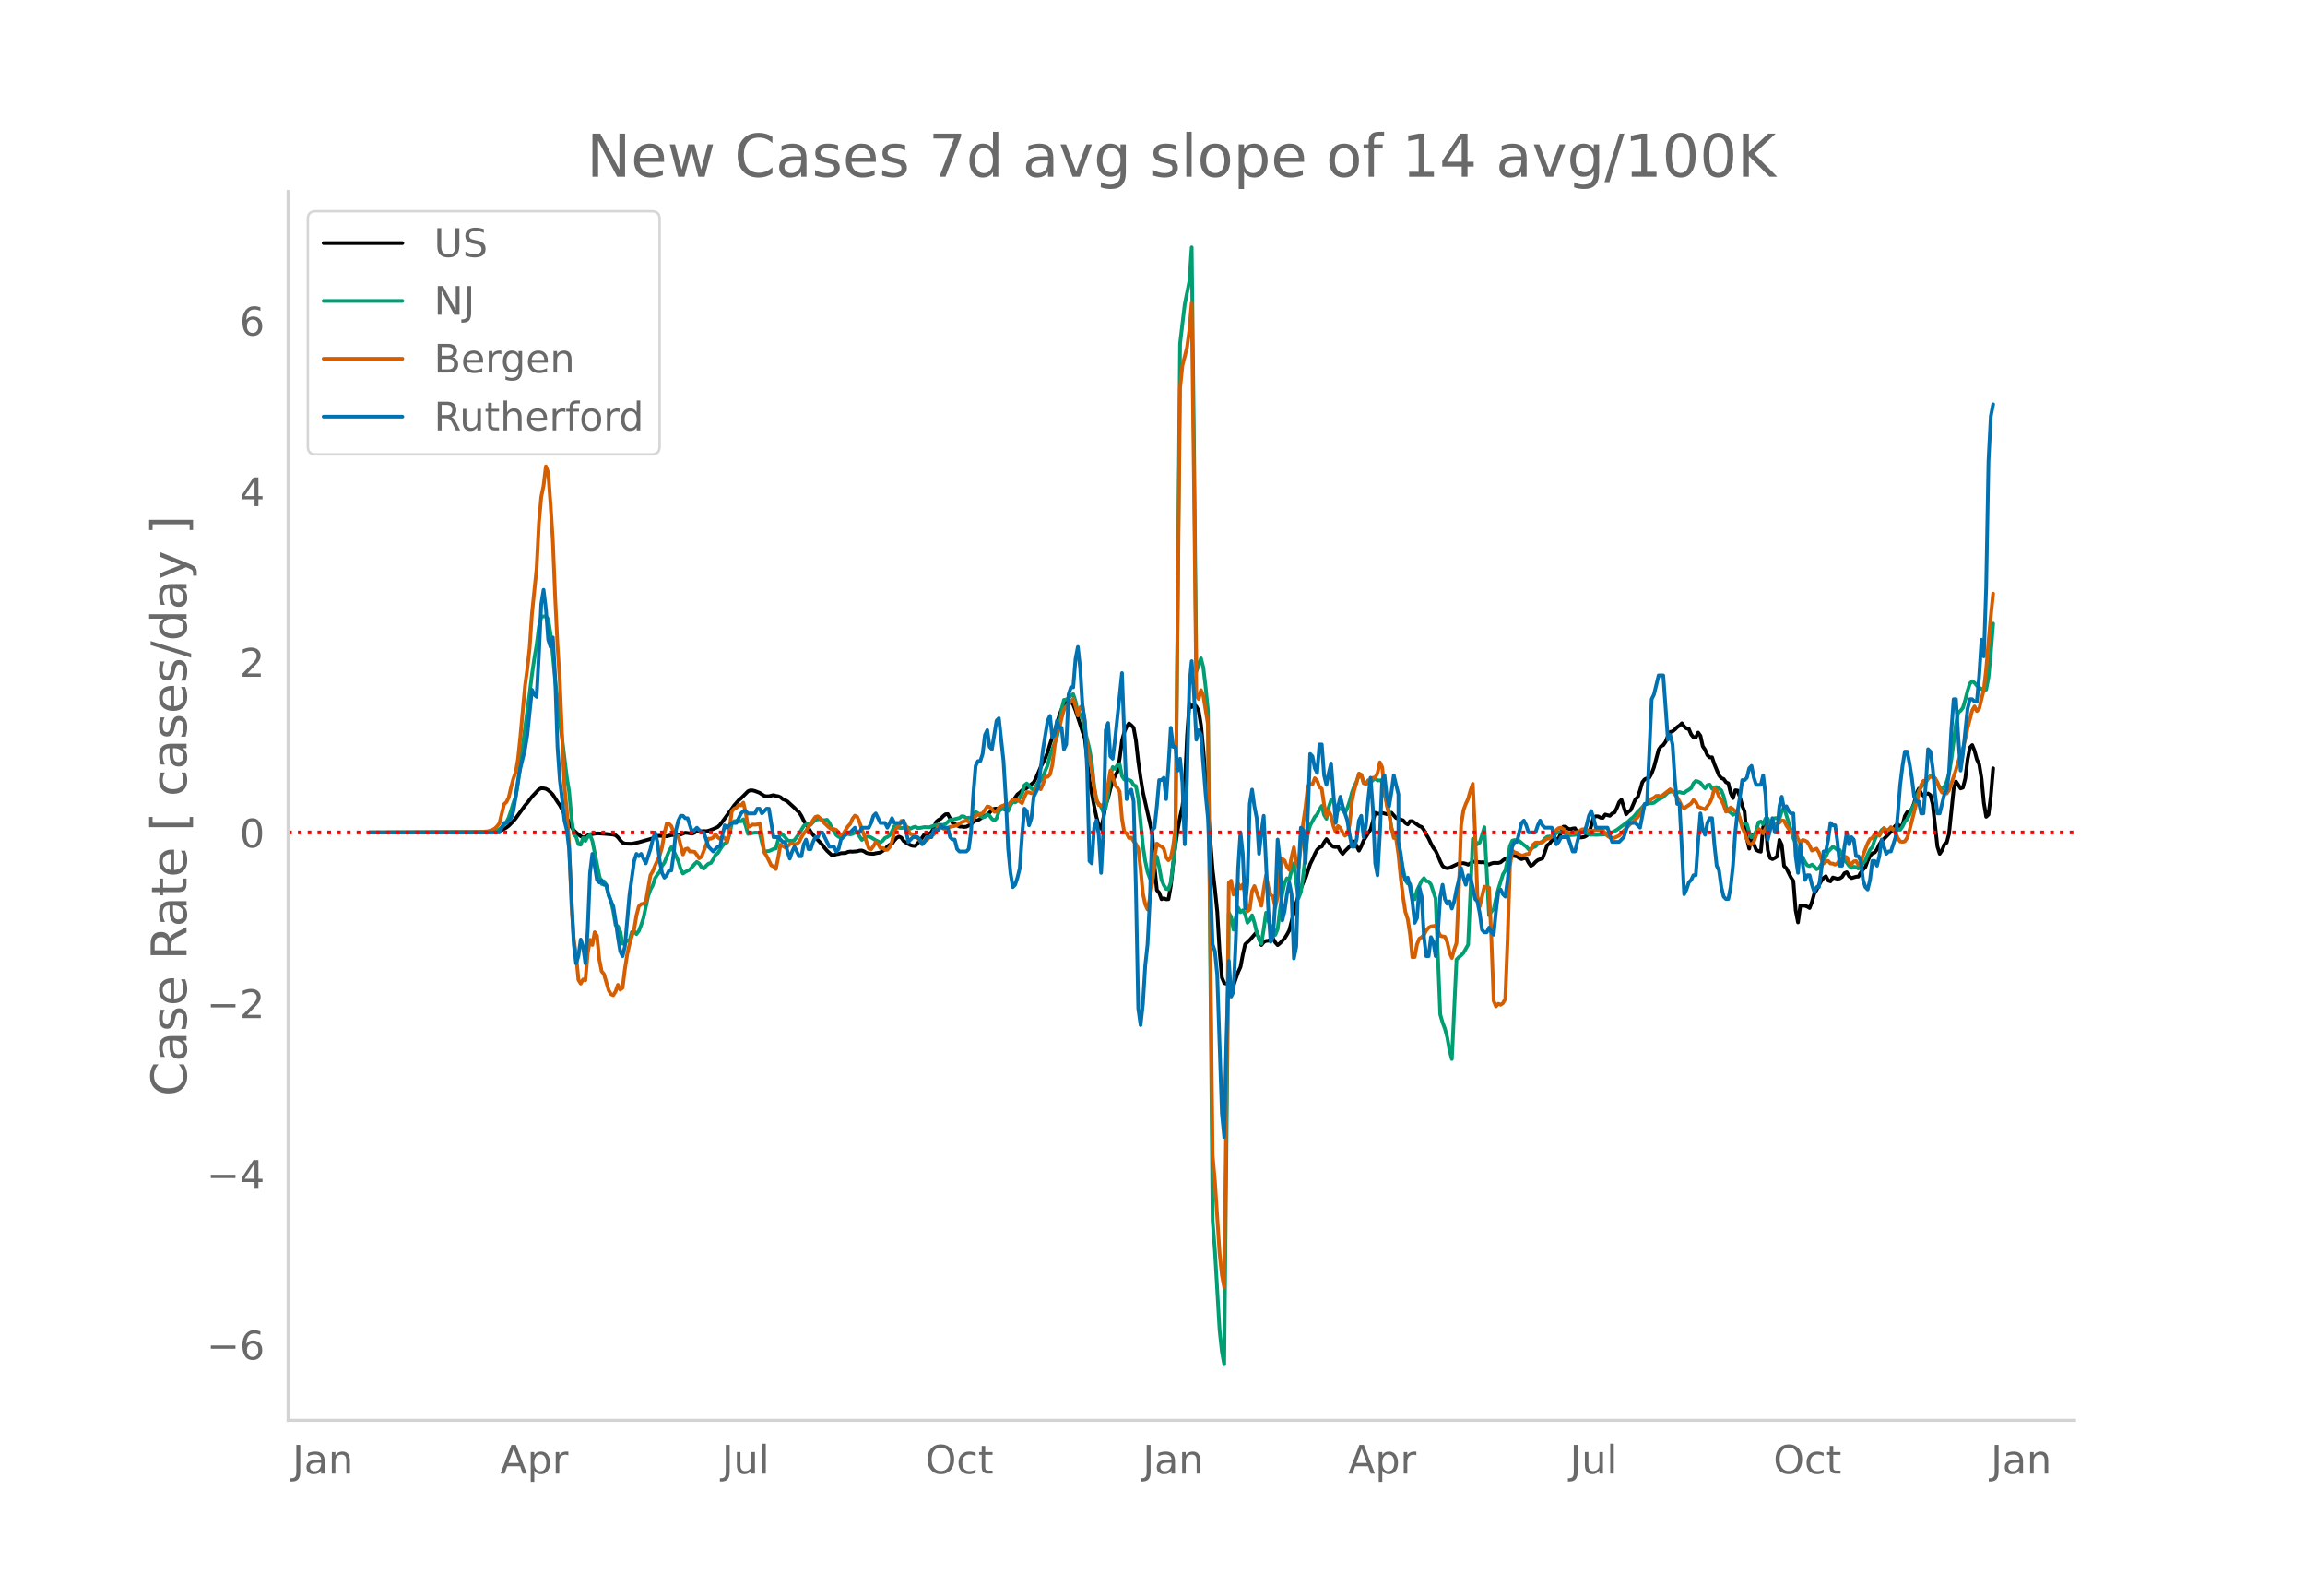 <svg height="864" viewBox="0 0 936 648" width="1248" xmlns="http://www.w3.org/2000/svg" xmlns:xlink="http://www.w3.org/1999/xlink"><defs><style>*{stroke-linecap:butt;stroke-linejoin:round}</style></defs><g id="figure_1"><path d="M0 648h936V0H0z" style="fill:#fff" id="patch_1"/><g id="axes_1"><path d="M117 576.72h725.4V77.76H117z" style="fill:none" id="patch_2"/><path clip-path="url(#p4b6747f3e2)" d="m149.973 338.045 47.171-.139 4.717-.325.944-.177.943-.31 1.887-1.038.943-.725 1.887-1.897.944-1.119 3.773-5.229.944-1.062 1.887-2.495 2.83-3.033.943-.4.944.044.943.176.944.566.943.823.943.998 1.887 2.955.944 1.327 1.886 3.54 1.887 3.374.944 1.848.943 1.415 1.887 1.7.943.705.944.48.943-.067.944-.726.943-.499.944-.044 1.886-.325 3.774.258 2.83.263.944.263.943.84.944 1.195.943.96.944.398 2.83.08 2.83-.612 5.66-1.597 1.888-.997.943-.05 2.83.207 1.887-.47 1.887-.125.943-.137.944.02 1.887-.757 2.83.398.943-.392.944-.647.943-.045.944.122.943-.086.943.053.944-.178 1.887-.703 1.887-.845.943-.907 4.717-6.441.944-1.367 1.886-2.144.944-.774 2.83-2.853.944-.393.943.053.943.243 1.887.719 1.887 1.24.944.172.943-.019 1.887-.46.943.319.944.144.943.405.943.803.944.365.943.554 2.83 2.57.944.996.943.8.944 1.481.943 1.942 2.83 4.464.944 1.292 3.774 4.07.943 1.277.944 1.088 1.886 1.763.944.01.943-.331.944-.128.943-.295 1.887-.08.943-.442.944-.136.943.047 1.887-.147.944-.28.943-.047.943.358.944.625.943.232 1.887.15.944-.259 1.886-.298 1.887-1.33.944-1.117.943-.72.944-.389.943-1.336.943-1.042.944-.524.943.422.944 1.36.943.672 1.887 1.041.943.259.944.026.943-.964 1.887-2.438.943-1.362 1.887-.166.944-.62.943-1.93.944-2.299.943-.79.943-.518.944-.995.943-.768.944-.088 1.887 3.502 2.83 1.573.943-.003.944.155.943-.094 1.887-.95.943-1.01.944-.526.943-.144 1.887-1.279.944-.453.943-.623.943-.758.944-1.092.943-.46.944-.073 1.887.156.943-.025.943.364.944-.499.943-1.691 2.83-4.074.944-.704.943-.936 1.887-.928 1.887-1.574.943-.742.944-1.812 1.887-4.403 1.887-3.627.943-2.404.943-3.274.944-2.731.943-2.366 1.887-6.596.944-2.411.943-1.834.943-1.11.944-.38.943.195.944 1.208.943 2.392 3.774 11.394 1.887 17.336 1.887 9.987.943 4.553.943 3.425.944 1.311.943-4.42.944-5.337.943-2.67.944-3.856.943-2.909.943-2.32.944-1.588.943-5.507.944-7.228.943-3.475.943-2.118.944-1.363.943.787.944.991.943 5.265.944 8.463.943 6.614.943 5.82 3.774 16.67.944 13.526.943 9.604.943 1.022.944 2.64.943-.382.944.43.943-.06.944-5.423.943-8.835.943-7.67.944-6.259.943-5.262.944-4.287.943-7.412.944-21.401.943-12.99.943 1.525.944-1.15.943.94.944 1.738.943 5.718.944 9.996 3.773 48.751.944 7.966.943 9.114.944 16.17.943 10.58.943 2.236.944.322.943-.522.944 1.85.943-.723 1.887-5.39.943-2.043.944-4.998.943-4.208 1.887-1.76 1.887-2.168.943-1.042 1.887 5.241.944-1.182.943-.476.943-.074.944-.587.943-.334.944 1.648.943 1.048.944-.77 1.886-2.028.944-1.477.943-1.715 2.83-11.085 1.887-6.01.944-2.34.943-1.75 1.887-5.747.944-1.875.943-2.18.943-1.738.944-.96.943-.356.944-1.69.943-1.32 1.887 2.424.943.69.944.098.943-.12.944 1.745.943 1.168.944-1.143 1.886-1.873 1.887-2.049 1.887 3.745.943-1.796.944-2.313 2.83-4.49 1.887-6.787.943.315.944.146.943-.411 1.887.491 1.887-.55 1.887 2.127 2.83.949.944 1.07.943.582.943-1.319.944.012 2.83 1.993.944.346.943 1.269.943 1.855.944 1.57.943 2.061.944 1.702.943 1.239.944 2.005.943 2.303.943 1.877.944.659.943.211.944-.168 3.773-1.772 1.887-.098.944.223.943.387 1.887-1.175.943-.037 1.887.216 1.887.038.943.626.944.281.943-.44.944-.24 1.887.025.943-.275.943-.784.944-.63.943-.308.944-.604.943-.372 1.887.315.943.746.944.37.943-.327.944-.038.943 1.805.944 1.316.943-.587.943-1.012.944-.763 1.887-.715.943-2.479.944-2.822.943-.643.943-1.246.944-.74.943.095.944-.266 1.887-4.788.943.055.943.79.944.213.943-.274.944-.108.943 1.745.944 2.003.943-.042.943-.184.944-.502.943-.726 1.887-6.764.943-.404.944.03.943.545.944.066.943-1.351 1.887.496.943-.926.944-.386.943-1.814.944-2.372.943-1.014 1.887 5.907.943-1.018.944-.654 1.887-4.414.943-.823.944-2.839.943-3.294.943-1.148.944-.408.943-.285.944-1.72.943-2.484 1.887-7.115.943-1.408.944-.485.943-1.34.944-2.35.943-1.617.944-.261.943-.756.943-.976.944-.627.943-.915.944 1.31.943.8.944.162.943 2.242.943 1.13.944.093.943-1.962.944 1.27.943 4.29.943 1.4.944 2.214.943.878.944-.04.943 2.817 1.887 4.553.943 1.112.944.348.943 1.324.944.43.943 3.918.944 2.084.943-3.171.943.112.944 2.68.943 3.525.944 2.331.943 11.02.944 4.046.943-5.487.943 3.57.944 2.402.943.51.944.238.943-10.094.944-1.903.943 11.45.943 3.107.944.461.943-.459.944-.624.943-6.716.944 1.997.943 8.592.943.958 1.887 3.765.944 1.364.943 11.976.944 4.83.943-6.832 1.887.096.943.349.944.561.943-2.478.943-3.382.944-1.515.943-1.959.944-1.631.943-1.281.944-.68.943 1.762.943.325.944-1.572 1.887.544.943-.186.944-.597.943-1.506.943-.392.944 1.644.943.733 1.887-.546.944-.05.943-1.631.943-1.256.944-.974.943-2.586.944-1.964.943-1.033.944-.325.943-1.257.943-2.05.944-1.49.943-.763 2.83-2.87.944-1.434.943-1.113.944-.463.943.885.944-.723.943-3.557.944-1.595.943-.156.943-1.139.944-2.315.943-3.974.944-1.94.943 1.918.944.986.943-.698.943-.25.944.67.943 3.75 1.887 17.141.943 2.952.944-1.418.943-2.384.944-.71.943-3.575 1.887-18.253.943-3.052 1.887 2.855.944-.353.943-3.681.944-7.765.943-4.824.943-1.011.944 2.306.943 3.536.944 1.963.943 5.816.944 9.8.943 5.696.943-.89.944-7.557.943-11.231h0" style="fill:none;stroke:#000;stroke-linecap:round;stroke-width:1.5" id="line2d_1"/><path clip-path="url(#p4b6747f3e2)" d="m149.973 338.04 47.171-.098 2.83-.227.944-.187.943-.32.944-.474 1.886-1.772.944-1.1.943-1.927.944-2.787.943-3.15.944-2.579.943-5.418 1.887-14.994 2.83-21.488.944-7.607.943-6.45.943-5.523.944-7.427.943-4.138 1.887-.113.944 1.152.943 6.005.943 8.844.944 10.066.943 7.745.944 9.031.943 6.939 1.887 15.472.943 5.834.944 10.564.943 6.92.944.998.943 2.964.943.229.944-2.771.943 1.228.944-1.674.943-.709.944 2.365 2.83 14.135.943 3.366.944-1.1.943 1.713.944 4.112.943 2.152.943 4.116.944 5.699.943.51.944 2.081.943 4.945.944-.058.943-1.254.943.046.944-3.434.943-.37.944 1.186.943-1.272.944-2.394.943-2.86 1.887-8.862.943-2.661.944-1.716.943-2.95.944-1.453.943-1.133.943-2.353.944-1.34 1.887-4.659.943-1.622.943 1.529.944 1.946.943 2.251.944 3.114.943 1.837.944-.643 1.886-.95 1.887-2.237.944-.882.943.689.944 1.463.943.551.943-1.138.944-.842.943-.273.944-1.447.943-1.837.944-.733 1.886-2.967.944-1.026.943-.354.944-3.185.943-4.385.944-1.043.943-.125 1.887.19.943-.851.944 2.56.943 3.394.944-.124 1.886-.456 1.887.14 1.887 7.61 1.887-.24.943-.332.944-.494.943-.169.944-3.493.943-2.815.943.749.944.995.943 1.18.944.27.943.035.944-.342 1.886-2.588 1.887-3.177.944-.633.943-.034.944.154 1.886-1.94.944-.218.943-.09.944.335.943.125.944-.229.943 1.169.943 1.968 1.887 3.09.944.75.943.157 1.887-1.276.943-.063.944.185.943-.184.944-.503.943.05 1.887 2.868 1.887-1.326.943-.061.944.394 1.887 1.166 1.886.894.944-.764.943-1.083.944-.42.943-.683.944-1.65.943-1.987.943-.19.944.776.943.09 1.887-.252.943.114.944.406.943-.52.944-.292.943.555.944-.018 1.886-.364 1.887.091 2.83-.997.944-.08 1.887.138.943-.4 1.887-1.688.944-.072 2.83-.673.943-.724.944.085.943.665.944-.153.943.068.943-.94.944-1.499.943.613.944.98.943.655.944-.24.943-.913.943.492.944 1.242.943.744.944-.933.943-2.721.944-1.19.943-.233.943.404.944.762.943-2.325.944-1.566.943.408.943-.729.944-1.015.943-1.841.944-3.386.943-.737 1.887 2.005.943.784 1.887-3.507.944-.34.943-1.62.944-2.549.943-2.153.943-3.902 2.83-7.657.944-3.985.944-7.182.943-3.822.943-.16.944-.574.943-.983.944-.641.943 2.944.944 4.703.943.335.943 2.054.944 4.62 1.887 7.687.943 5.544.944 9.3.943 6.38.943.936.944 1.32.943 2.22.944-1.93.943-5.065.944-7.897.943-3.527.943.733.944-1.545.943-.38.944 4.869.943 1.391.943-.072.944.241.943.428.944 1.686.943.38.944 4.99 1.886 19.177.944 6.31.943 4.445.944 2.557.943 1.852.944-6.567.943-4.118.943 4.154.944 5.257.943 2.185.944 1.523.943.143.944-2.89 1.886-15.22 1.887-203.525 1.887-15.837 1.887-9.43.943-13.781.944 80.61.943 91.681 1.887-5.42.944 3.734.943 8.004.943 9.523 1.887 207.19.944 12.22 1.887 32.07.943 8.83.943 5.158 1.887-183.279.944 1.648.943 5.116.944-5.03.943-3.941.943 1.863.944-.76.943 1.614.944 3.437.943-1.049.943-1.978.944 2.997.943 3.991.944 2.66.943 1.923.944-5.904.943-6.682.943 3.21.944 2.311.943.118.944 3.32.943-2.377.944-7.803.943-6.598.943-4.278.944-1.905.943.59.944-4.045.943-2.61.944 7.867.943 6.206.943-2.49.944-6.626 1.887-17.138.943-3.243 1.887-3.465.943-1.021.944-1.953.943-1.46.944 3.637.943 1.557.944-4.751.943-2.781.943-.034.944 2.82.943 1.356.944-1.011.943.922.944 1.146.943-1.998.943-2.761.944-3.587.943-2.494.944-1.915.943-2.812.943.101.944 2.884.943.916.944-.6.943-.176 1.887-1.724.943.967.944-.081.943.477.944 4.994 1.887 7.258.943 6.7.943 2.902.944-.082 3.774 18.367.943 1.3.943.155.944 4.634.943 1.632.944-3.587 1.887-3.927.943-1.081.943 1.224.944.145.943 1.24 1.887 5.65 1.887 47.102.943 3.27.944 2.505.943 3.457.944 5.339.943 3.533 1.887-40.405.943-.997.944-.723.943-1.023 1.887-3.29 1.887-42.96.943.811.944 1.35.943-.665 1.887-6.248 1.887 35.737.943-1.481.944-1.003.943-4.345.944-3.762 1.886-6.048.944-1.536.943-4.342.944-5.597.943-2.142.944-.276 1.886.378 1.887 1.614.944.65.943 1.09.944-.137.943-.602.943-.374.944-1.095.943-.503.944-.374.943-1.185.944-.758.943-.133.943.037.944-.424.943-1.007.944-.458.943.052 1.887.695 1.887.563 1.887-.131.943-.15.944-.477.943-.29.943.017.944.157.943.466.944.243.943-.038.943.074 3.774-.205.944-.363 1.886-.36 1.887-1.085 4.717-3.503.944-.931.943-.68.944-1.038.943-1.214.944-.862 1.886-2.055.944-.374.943-.153.944-.014.943-.187 1.887-1.42.943-.391.944-.538 1.887-1.853.943-.342.944-.074 1.886.482.944-.235.943.304.944.092.943-.77.944-.526.943-.687.943-1.974.944-.95.943.281.944.48.943 1.23.943 1.019.944-1.29.943-.21.944 1.647.943-.541.944-.114.943.598.943.748.944 2.393.943 4.17.944 1.899.943.525.944.956.943-.514.943-.993.944 3.25.943 2.454.944-.812.943.377.944 3.358.943 2.052.943-.826.944-1.818.943-3.477.944-.404.943 1.109.944-2.236.943-.04.943 2.256.944-1.646.943-.76.944-.027.943.333.944-3.058.943-1.516 3.774 12.386.943 1.971.944 4.019.943 2.173.943-.39.944 1.883.943 1.396.944.29.943-.579.943.713.944 1.17.943-.444.944-1.548.943-1.227 1.887-4 1.887-1.915.943.505.944.846h.943l.944 1.907.943 2.3.943.87.944 1.313.943.802.944-.436.943.155.944.583.943-.756.943-1.411.944-1.055.943-2.415.944-2.01.943-1.099.944-2.848.943-2.05.943-.42.944-1.583.943-.712.944 1.064.943-.48.944-.606.943.647.943.26.944-.34.943.042.944-1.31.943-1.953.944-.979.943-1.949.943-2.319.944-1.66 1.887-5.697.943-1.447.944-1.15.943-.677.943-1.596.944-1.139.943.042.944.94 1.886 3.835.944.637.943-1.043.944-2.002.943-3.247.944-5.697 1.886-14.636.944-4.564.943-.726.944-1.21.943-3.16.944-3.726.943-2.958.943-.935.944.655.943 1.138.944.822.943.506.944.776.943-.476.943-4.976.944-9.84.943-12h0" style="fill:none;stroke:#009e73;stroke-linecap:round;stroke-width:1.5" id="line2d_2"/><path clip-path="url(#p4b6747f3e2)" d="m149.973 338.04 41.51-.095 3.774-.133 2.83-.247 1.887-.588.944-.53.943-.93.944-1.233 1.886-7.7.944-.872.943-1.878.944-4.077.943-3.585.944-2.522.943-5.462.943-8.97 1.887-20.578.944-6.998.943-8.478.944-13.958 1.886-18.226.944-18.624.943-10.564.944-4.57.943-7.852.944 2.617.943 12.745.943 15.077.944 22.93.943 19.23.944 14.585.943 22.758.943 20.065.944 9.71.943 13.75.944 24.542.943 13.977.944 6.449.943 10.07.943 1.536.944-1.706.943.379.944-10.943.943-5.52.944 2.087.943-5.177.943 1.46.944 9.615.943 4.818.944 1.137 1.887 6.506.943 1.63.943.437.944-1.517.943-2.712.944 1.972.943-.74.944-7.548.943-6.03.943-4.116.944-3.3.943-2.826.944-5.614.943-3.66.944-.892.943-.19.943-.777 1.887-10.753.944-1.67.943-2.275 1.887-4.078.943-3.394.944-5.576.943-3.964.944.057.943.91.943 2.485.944 1.84.943-.285 1.887 7.491.944-2.124.943-.284.943 1.232.944-.038.943.152.944 1.195.943 1.441.944-.645 2.83-7.34.943.02.944-.417.943-1.442.944 1.328.943.607.943-.816.944.455.943 1.423.944-4.59.943-7.624.944-1.119.943-.398.943-1.176.944.228.943-1.12.944 4.06.943 5.84.944-.36.943-.664.943.095.944-.114.943-.512.944 4.855.943 7.018.944 1.384 1.886 3.87.944.473.943 1.043.944-4.646.943-5.273 1.887 1.138.943-.341.944-1.024.943-.398.944.379.943-.057.943-.797.944-1.877.943-1.555.944-1.1.943-1.67.944-1.023.943-1.612.943-1.328.944-.285.943.778.944 1.195 2.83 2.693.943.569.944-.019.943.322 1.887 2.2.944-.569 1.886-3.053.944-.986.943-2.143.944-1.233.943.474.944 2.124.943 2.997.943 2.37 1.887 5.33.944.398.943-1.29.944-1.63.943.777.943 1.65.944-.038.943.74.944-.02.943-1.024.944-2.294.943-3.926.943-1.707.944-.872.943-1.935.944.247.943 1.706.943 2.106.944 1.346.943.02.944.644.943.853.944 1.176.943.588.943-.664.944-.246 1.887-2.03.943-.208.944-1.935.943-1.479 1.887 1.005.943.171 1.887-.872 1.887-.36.943-.266 1.887-1.309 1.887-.607.944.455.943.19 1.887-2.465.943-.645.944-.285.943-.151 1.887-2.845.943.227.944.854.943 1.1.944-.02.943-1.63.944-.588.943-.342.943-.512.944.323 1.887-2.181 1.886-.114.944.891.943.664.944-2.446.943-2.03.944.076.943.398.943-.018.944-1.821.943-.607.944.815.943-2.143.944-2.882.943-.02.943-.948.944-3.944.943-7.606.944-5.5.943-1.687.944-4.21.943-3.244.943-1.555 2.83-2.902.944 3.035.944 3.66.943-3.319.943-.796.944 7.055.943 9.862.944 4.95.943 4.134.944 7.245.943 4.78.943 2.389.944.208.943-.17.944-2.428 1.887-11.588.943 2.295.943 3.566.944 1.119.943 1.574.944 11.113.943 5.425.943.398.944 1.953.943-.19.944 1.442.943 1.119.944 1.896.943 8.307.943 9.9.944 4.438.943 2.086.944-4.532.943-6.202.944-10.298.943-5.747.943.74.944.493.943.853.944 3.49.943 1.214.944-1.1.943-4.514.943-7.358 1.887-178.692.944-9.199 1.887-7.396.943-7.017.943-11.02.944 73.681.943 85.648.944 1.48.943-3.623.944 2.238 1.886 11.72 1.887 174.937.944 10.602 1.887 29.055.943 8.933.943 5.082.944-77.568.943-86.786.944-.815.943 5.651 1.887-4.532.943 1.991.944-1.593.943 3.622.944 7.302.943-.74.943-7.529.944-1.991 2.83 8.022.944-6.695.943-5.632.943 4.798.944 3.091.943.664.944 4.362.943-4.305.944-10.26.943-5.064.943.664.944 2.56.943 1.233.944-5.235.943-3.926.944 6.316.943 1.859 1.887-18.15.943-6.43.944-8.401.943-.873.944.095.943-2.484.943 1.043.944 2.56.943.683.944 6.486.943 4.647.944-2.049.943 1.783.943 4.21.944 2.504.943-2.447.944.797.943 1.915.944 1.214.943-.569.943-4.115.944-9.37.943-4.513.944-3.091.943-3.604.943.55.944 3.395.943.303.944-1.517.943.209.944-1.214.943-.076.943-1.783.944-4.419.943 2.01.944 9.313.943 6.24.944 3.906.943 5.235.943 4.02.944.228.943 6.486.944 9.654.943 7.624.944 6.087.943 2.864.943 6.183.944 9.312.943-.076.944-5.158.943-2.333.944-.55.943-1.024.943-1.707.944-1.138.943-.531.944-.095.943-.247 1.887 4.173 1.887.398.943 2.067.944 4.249.943 2.275.944-3.394.943-2.693.943-21.697.944-26.286.943-5.955.944-2.541.943-2.049.943-3.394.944-2.694.943 19.971.944 25.698.943 4.097 1.887-8.023.943.323.944.057.943 20.463.944 25.547.943 2.238.944-1.081.943.417.943-.664.944-1.726.943-23.934.944-29.852.943-6.41.944.702.943.284 1.887 1.081.943-.208.944-.418.943-.057.944-1.63.943-2.163.943-.815.944-.057.943.095.944-.17.943-.892.944-.588.943-.152.943-.702 1.887-2.712.944-.74.943-.189.944.588.943.872.943.55.944.38.943-.038.944-.436.943-.095.944-.474.943-.664.943-.057 1.887.55.944.095.943-.076.943-.247 2.83.266.944.967.944 1.195.943.588.943.322.944-.133 1.887-.91 2.83-2.977 1.887-1.935.943-.702 1.887-1.896.944-1.29 1.886-3.68 2.83-2.446.944-.474.944-.758.943-.038.943.322 3.774-2.94.944.797 1.886 2.503.944 1.631.943 2.106.944.663 2.83-1.953.943-1.404.944.778.943 1.935 2.83 1.08 1.887-2.636.944-2.029.943-3.83.944.853.943 2.484.943 1.347.944 1.99.943 2.75.944-.435.943-1.271.944.683.943.91.943-.17.944 3.129.943 3.565.944 2.105.943 2.77.944 1.782.943.285.943-1.12 1.887-5.272.944.683.943 1.195.944-2.049.943-1.479.943 1.442 2.83-2.087.944-.17.944-.93.943.133.943 1.916 1.887 2.712.944 1.043.943-.493.944 2.219.943 1.782.943-1.365.944.265.943.475.944 1.574.943 2.01 1.887-.816.943 1.537.944 2.56.943 1.972.944-.91.943-.114.943 1.005.944.038.943.418.944-.494.943-1.687.944-.456.943-.644.943.284.944 2.067.943.835.944-1.195.943-.152.944 1.555.943-.872.943-3.072 1.887-4.837.944-1.725.943-.418.944-1.574.943-.284.943.967 1.887-3.148.944.986.943-.266.944-1.1.943.759.943 1.669.944 2.048.943 1.366.944.132.943-.19.944-1.478.943-3.035 4.717-18.434.944-1.65.943-.133.943-.835.944-.663.943.151.944.588.943 1.442.943 2.617.944 1.574 1.887.398.943-1.308 2.83-8.27.944-3.432 1.887-5.215.943-3.812.944-4.476 1.886-7.226.944-1.612.943 1.915.944-.986 1.887-7.757.943-8.212 1.887-21.601.943-9.142h0" style="fill:none;stroke:#d55e00;stroke-linecap:round;stroke-width:1.5" id="line2d_3"/><path clip-path="url(#p4b6747f3e2)" d="M149.973 338.04h52.832l1.886-3.864h.944l1.887-1.932.943-2.898.944-5.796.943-6.761.943-4.83 1.887-7.727.944-5.796 1.887-18.353.943 1.932.943.966.944-17.387.943-20.285.944-5.795.943 7.727.944 12.557.943 2.898.943-3.864.944 16.421.943 28.013.944 13.523.943 7.727.943 8.694.944 3.863.943 7.728 1.887 38.638.944 7.727.943-2.898.943-6.761.944 2.897.943 6.762.944-13.523.943-23.183.944-7.727.943 4.83.943 5.795.944.966.943-.966.944 1.932h.943l.944 3.864.943 2.898.943 1.932.944 5.795.943 6.762.944 5.795.943 1.932.944-3.864 1.886-21.25 1.887-13.523.944-2.898.943.966.944-.966 1.886 3.864 1.887-5.796.944-3.864.943-2.898.944 3.864.943 7.728.943 4.83.944 1.931.943-.966.944-1.932h.943l.943-6.761.944-9.66.943-3.863.944-1.932h.943l.944.966h.943l1.887 5.795 1.887-1.931 1.887 1.931h.943l1.887 5.796 1.887 1.932 1.887-1.932h.943l.943-4.83.944-3.863.943.966 1.887-1.932h1.887l1.887-3.864.943-.966h.944l.943.966h2.83l.944-1.932h.943l.944 1.932 1.887-1.932h.943l1.887 11.591h1.887l1.886 1.932h.944l.943 3.864.944 2.898.943-2.898.944-1.932 1.886 3.864h.944l.943-4.83.944-1.932.943 3.864h.944l.943-2.898.943-1.932h.944l.943-1.932h.944l2.83 5.796h1.887l.943 1.932.944-.966.943-3.864 2.83-2.898h.944l1.887-1.931.943 1.931h.944l.943-1.931h2.83l.944-1.932.943-2.898.944-.966 1.886 3.864h1.887l.944 1.932 1.887-3.864.943 1.932h2.83l.944-.966.943 3.863.943 4.83 1.887-1.932h1.887l.944.966.943 1.932.943-.966.944-1.932h1.887l.943-2.898h1.887l.943-1.931.944.966h1.887l.943 3.863.944.966h.943l.943 3.864.944.966h2.83l.944-.966.943-6.762.943-15.455.944-11.59.943-1.933h.944l.943-2.898.944-7.727.943-1.932.943 6.762.944.966 1.887-11.592.943-.966 1.887 17.387.943 15.455.944 20.285.943 9.66.944 5.795.943-.966.943-2.898.944-3.863.943-13.524.944-10.625.943.966.944 5.796.943-2.898.943-8.694 1.887-3.863 1.887-15.455 1.887-11.592.943-1.932.944 8.694.943-.966.944-5.796.943 2.898h.944l.943 8.694.943-1.932.944-20.285.943-2.898h.944l.943-11.591.944-4.83.943 8.694.943 15.455.944 5.795.943 20.285.944 36.706.943.966.944-14.49.943-2.897.943 5.795.944 15.455.943-17.387.944-40.569.943-2.898.944 13.523.943.966.943-7.727 2.83-27.046 1.887 51.194.944-2.898.943-.965.944 4.83.943 35.739.944 48.297.943 6.761.943-8.693.944-15.455.943-8.693.944-18.353.943-28.013.944-.965.943-8.694.943-10.625h.944l.943-.966.944 8.693.943-13.523.944-15.455.943 7.728h.943l.944 9.659.943-4.83.944 9.66.943 25.114.944-27.046.943-37.672.943-9.66.944 13.524.943 18.353.944-3.864.943 1.932 1.887 24.148.943 9.66.944 24.148.943 27.047.944 2.897.943 9.66 1.887 56.024.943 9.66.944-40.57.943-30.91.944 14.49.943-1.933.944-21.25.943-28.978.943-14.49.944 8.694.943 22.216.944-10.625.943-31.876.943-5.795.944 6.761.943 4.83.944 14.489.943-8.694.944-6.761 1.886 38.637.944 12.558.943-1.932.944-14.49.943-25.114.944 8.694.943 24.148.943-3.864.944-6.761.943-4.83.944 4.83.943 26.08.944-4.83.943-30.91.943-17.386.944.965.943 13.524.944-20.285.943-24.149.944.966.943 4.83.943 1.932.944-11.591h.943l.944 12.557.943 3.864.944-4.83.943-3.864 1.887 24.149.943-6.762.944-3.864.943 3.864 1.887 5.796.943 5.795.944 4.83h.943l.944-2.898.943-7.727.943-1.932.944 8.693.943-4.83.944-10.625.943-8.693.944 12.557.943 22.217.943 4.83.944-16.422.943-22.216.944-1.932.943 8.693.944 3.864.943-5.796.943-6.761 1.887 7.727v19.32l.944 4.829.943 7.727.944 2.898.943-.966.943 3.864.944 5.796.943 8.693.944-1.932.943-12.557.944 3.864.943 16.42.943 7.728h.944l.943-7.727.944 1.932.943 5.795.944-9.66.943-14.488.943-4.83.944 5.796.943 1.932.944-.966.943 2.897.944-2.897.943-4.83.943-3.864.944-4.83.943 3.864.944 2.898.943-3.864.943.966.944 3.864.943 4.83.944.966.943 4.83.944 6.76.943.967h.943l.944-1.932.943 1.932.944.966.943-9.66.944-7.727.943-.966.943 1.932.944.966.943-6.762.944-8.693.943-4.83.944-1.932h.943l1.887-7.727.943-.966.944 1.932.943 2.897h2.83l.944-2.897.943-1.932.944 1.932.943.966h2.83l.944 2.897.943 3.864.944-.966.943-1.932h2.83l1.887 5.796h.944l1.887-7.728h1.886l.944-2.897.943-3.864.944-1.932.943 2.898.943 3.864h4.718l1.886 5.795h2.83l1.888-1.932 1.886-5.795h2.83l1.888 1.932 1.886-9.66h.944l1.887-42.501.943-1.932 1.887-7.728h1.887l1.887 26.08.943-1.931.944 3.864.943 14.489.943 9.66h.944l1.887 36.705.943-1.932.944-2.898.943-.966.943-1.932h.944l.943-13.523.944-11.591.943 6.761.943 1.932.944-4.83.943-1.931h.944l.943 10.625.944 8.694.943 1.931.943 6.762.944 3.864.943.966h.944l.943-4.83.944-8.693.943-13.524.943-8.693.944-5.796.943-6.761h.944l.943-.966.944-3.864.943-.966.943 4.83.944 2.898h1.887l.943-3.864.944 7.727.943 18.353.943-3.864.944-4.83.943 5.796h.944l.943-10.625.944-3.864.943 4.83.943-.966.944 1.932.943.966h.944l.943 17.387.944 6.761.943-11.59.943 7.727.944 6.761.943-1.932h.944l.943 3.864.943 2.898.944-1.932h.943l.944-6.762.943-7.727h.944l.943-4.83.943-6.761.944.966h.943l.944 6.761.943 9.66h.944l.943-7.728.943-5.796.944 4.83.943-2.898.944.966.943 6.762h.944l.943 1.932.943 7.727.944 2.898.943.966.944-3.864.943-7.727h.944l.943 1.932.943-3.864.944-6.762 1.887 5.796.943-.966h.944l1.886-5.796.944-9.66.943-11.59.944-7.728.943-5.795h.944l.943 4.83.943 5.795.944 7.727.943 1.932h.944l.943 4.83h.944l.943-11.591.943-14.49.944.967.943 6.761.944 10.625.943 7.728h.943l1.887-7.728.944-1.931.943-6.762.944-17.387.943-12.557h.943l.944 15.455.943 13.523.944-6.762 1.887-18.352.943-3.864h.943l.944.966h.943l.944-10.626.943-14.489.944 6.762.943-28.012.943-51.195.944-18.353.943-4.83h0" style="fill:none;stroke:#0072b2;stroke-linecap:round;stroke-width:1.5" id="line2d_4"/><path clip-path="url(#p4b6747f3e2)" d="M117 338.04h725.4" style="fill:none;stroke:red;stroke-dasharray:1.5,2.475;stroke-dashoffset:0;stroke-width:1.5" id="line2d_5"/><path d="M117 576.72V77.76" style="fill:none;stroke:#d3d3d3;stroke-linecap:square;stroke-linejoin:miter;stroke-width:1.25" id="patch_3"/><path d="M117 576.72h725.4" style="fill:none;stroke:#d3d3d3;stroke-linecap:square;stroke-linejoin:miter;stroke-width:1.25" id="patch_4"/><g id="matplotlib.axis_1"><g id="xtick_1"><g style="fill:#696969" transform="matrix(.16 0 0 -.16 118.772 598.378)" id="text_1"><defs><path d="M9.813 72.906h9.859V5.078q0-13.187-5-19.14-5-5.954-16.094-5.954h-3.75v8.297h3.078q6.531 0 9.219 3.672Q9.813-4.39 9.813 5.078z" id="DejaVuSans-74"/><path d="M34.281 27.484q-10.89 0-15.093-2.484-4.204-2.484-4.204-8.5 0-4.781 3.157-7.594 3.156-2.797 8.562-2.797 7.485 0 12 5.297 4.516 5.297 4.516 14.078v2zm17.922 3.72V0H43.22v8.297Q40.14 3.328 35.547.953q-4.594-2.375-11.234-2.375-8.391 0-13.36 4.719Q6 8.016 6 15.922q0 9.219 6.172 13.906 6.187 4.688 18.437 4.688h12.61v.89q0 6.203-4.078 9.594-4.078 3.39-11.453 3.39-4.688 0-9.141-1.124-4.438-1.125-8.531-3.375v8.312q4.921 1.906 9.562 2.844 4.64.953 9.031.953 11.875 0 17.735-6.156 5.86-6.14 5.86-18.64z" id="DejaVuSans-97"/><path d="M54.89 33.016V0h-8.984v32.719q0 7.765-3.031 11.61-3.031 3.858-9.078 3.858-7.281 0-11.484-4.64-4.204-4.625-4.204-12.64V0H9.08v54.688h9.03v-8.5q3.235 4.937 7.594 7.374Q30.078 56 35.797 56q9.422 0 14.25-5.828 4.844-5.828 4.844-17.156z" id="DejaVuSans-110"/></defs><use xlink:href="#DejaVuSans-74"/><use x="29.492" xlink:href="#DejaVuSans-97"/><use x="90.771" xlink:href="#DejaVuSans-110"/></g></g><g id="xtick_2"><g style="fill:#696969" transform="matrix(.16 0 0 -.16 203.116 598.378)" id="text_2"><defs><path d="M34.188 63.188 20.797 26.906h26.812zm-5.579 9.718h11.188L67.578 0h-10.25l-6.64 18.703h-32.86L11.188 0H.78z" id="DejaVuSans-65"/><path d="M18.11 8.203v-29H9.077v75.484h9.031v-8.296q2.844 4.875 7.157 7.234Q29.594 56 35.594 56q9.968 0 16.187-7.906 6.235-7.907 6.235-20.797T51.78 6.484q-6.218-7.906-16.187-7.906-6 0-10.328 2.375-4.313 2.375-7.157 7.25zm30.578 19.094q0 9.906-4.079 15.547-4.078 5.64-11.203 5.64-7.14 0-11.218-5.64-4.079-5.64-4.079-15.547 0-9.906 4.078-15.547 4.079-5.64 11.22-5.64 7.124 0 11.202 5.64t4.078 15.547z" id="DejaVuSans-112"/><path d="M41.11 46.297q-1.516.875-3.297 1.281Q36.03 48 33.89 48q-7.625 0-11.703-4.953-4.079-4.953-4.079-14.234V0H9.08v54.688h9.03v-8.5q2.844 4.984 7.375 7.39Q30.031 56 36.531 56q.922 0 2.047-.125 1.125-.11 2.484-.36z" id="DejaVuSans-114"/></defs><use xlink:href="#DejaVuSans-65"/><use x="68.408" xlink:href="#DejaVuSans-112"/><use x="131.885" xlink:href="#DejaVuSans-114"/></g></g><g id="xtick_3"><g style="fill:#696969" transform="matrix(.16 0 0 -.16 293.155 598.378)" id="text_3"><defs><path d="M8.5 21.578v33.11h8.984V21.922q0-7.766 3.016-11.656 3.031-3.875 9.094-3.875 7.265 0 11.484 4.64 4.234 4.64 4.234 12.656v31h8.985V0h-8.984v8.406Q42.047 3.422 37.718 1q-4.313-2.422-10.032-2.422-9.421 0-14.312 5.86Q8.5 10.296 8.5 21.578zM31.11 56z" id="DejaVuSans-117"/><path d="M9.422 75.984h8.984V0H9.422z" id="DejaVuSans-108"/></defs><use xlink:href="#DejaVuSans-74"/><use x="29.492" xlink:href="#DejaVuSans-117"/><use x="92.871" xlink:href="#DejaVuSans-108"/></g></g><g id="xtick_4"><g style="fill:#696969" transform="matrix(.16 0 0 -.16 375.77 598.378)" id="text_4"><defs><path d="M39.406 66.219q-10.75 0-17.078-8.016-6.312-8-6.312-21.828 0-13.766 6.312-21.781 6.328-8 17.078-8 10.735 0 17.016 8 6.281 8.015 6.281 21.781 0 13.828-6.281 21.828-6.281 8.016-17.016 8.016zm0 8q15.328 0 24.5-10.281 9.188-10.282 9.188-27.563 0-17.234-9.188-27.516-9.172-10.28-24.5-10.28-15.375 0-24.593 10.25-9.204 10.265-9.204 27.546t9.204 27.563q9.218 10.28 24.593 10.28z" id="DejaVuSans-79"/><path d="M48.781 52.594v-8.407q-3.812 2.11-7.64 3.157-3.828 1.047-7.735 1.047-8.75 0-13.593-5.547-4.829-5.532-4.829-15.547 0-10.016 4.829-15.563 4.843-5.53 13.593-5.53 3.907 0 7.735 1.046 3.828 1.047 7.64 3.156V2.094Q45.016.344 40.984-.531q-4.015-.89-8.562-.89-12.36 0-19.64 7.765-7.266 7.765-7.266 20.953 0 13.375 7.343 21.031Q20.22 56 33.016 56q4.14 0 8.093-.86 3.953-.843 7.672-2.546z" id="DejaVuSans-99"/><path d="M18.313 70.219V54.688h18.5v-6.985h-18.5V18.016q0-6.688 1.828-8.594 1.828-1.906 7.453-1.906h9.218V0h-9.218q-10.407 0-14.36 3.875-3.953 3.89-3.953 14.14v29.688H2.687v6.984h6.594V70.22z" id="DejaVuSans-116"/></defs><use xlink:href="#DejaVuSans-79"/><use x="78.711" xlink:href="#DejaVuSans-99"/><use x="133.691" xlink:href="#DejaVuSans-116"/></g></g><g id="xtick_5"><g style="fill:#696969" transform="matrix(.16 0 0 -.16 464.066 598.378)" id="text_5"><use xlink:href="#DejaVuSans-74"/><use x="29.492" xlink:href="#DejaVuSans-97"/><use x="90.771" xlink:href="#DejaVuSans-110"/></g></g><g id="xtick_6"><g style="fill:#696969" transform="matrix(.16 0 0 -.16 547.466 598.378)" id="text_6"><use xlink:href="#DejaVuSans-65"/><use x="68.408" xlink:href="#DejaVuSans-112"/><use x="131.885" xlink:href="#DejaVuSans-114"/></g></g><g id="xtick_7"><g style="fill:#696969" transform="matrix(.16 0 0 -.16 637.506 598.378)" id="text_7"><use xlink:href="#DejaVuSans-74"/><use x="29.492" xlink:href="#DejaVuSans-117"/><use x="92.871" xlink:href="#DejaVuSans-108"/></g></g><g id="xtick_8"><g style="fill:#696969" transform="matrix(.16 0 0 -.16 720.12 598.378)" id="text_8"><use xlink:href="#DejaVuSans-79"/><use x="78.711" xlink:href="#DejaVuSans-99"/><use x="133.691" xlink:href="#DejaVuSans-116"/></g></g><g id="xtick_9"><g style="fill:#696969" transform="matrix(.16 0 0 -.16 808.416 598.378)" id="text_9"><use xlink:href="#DejaVuSans-74"/><use x="29.492" xlink:href="#DejaVuSans-97"/><use x="90.771" xlink:href="#DejaVuSans-110"/></g></g></g><g id="matplotlib.axis_2"><g id="ytick_1"><g style="fill:#696969" transform="matrix(.16 0 0 -.16 83.912 552.03)" id="text_10"><defs><path d="M10.594 35.5h62.593v-8.297H10.594z" id="DejaVuSans-8722"/><path d="M33.016 40.375q-6.641 0-10.532-4.547-3.875-4.531-3.875-12.437 0-7.86 3.875-12.438 3.891-4.562 10.532-4.562 6.64 0 10.515 4.562 3.875 4.578 3.875 12.438 0 7.906-3.875 12.437-3.875 4.547-10.515 4.547zm19.578 30.922v-8.984q-3.719 1.75-7.5 2.671-3.782.938-7.5.938-9.766 0-14.922-6.594-5.14-6.594-5.875-19.922 2.875 4.25 7.219 6.516 4.359 2.266 9.578 2.266 10.984 0 17.36-6.672 6.374-6.657 6.374-18.125 0-11.235-6.64-18.032-6.641-6.78-17.672-6.78-12.657 0-19.344 9.687-6.688 9.703-6.688 28.109 0 17.281 8.204 27.563 8.203 10.28 22.015 10.28 3.719 0 7.5-.734t7.89-2.187z" id="DejaVuSans-54"/></defs><use xlink:href="#DejaVuSans-8722"/><use x="83.789" xlink:href="#DejaVuSans-54"/></g></g><g id="ytick_2"><g style="fill:#696969" transform="matrix(.16 0 0 -.16 83.912 482.726)" id="text_11"><defs><path d="M37.797 64.313 12.89 25.39h24.906zm-2.594 8.593H47.61V25.391h10.407v-8.203H47.609V0h-9.812v17.188H4.89v9.515z" id="DejaVuSans-52"/></defs><use xlink:href="#DejaVuSans-8722"/><use x="83.789" xlink:href="#DejaVuSans-52"/></g></g><g id="ytick_3"><g style="fill:#696969" transform="matrix(.16 0 0 -.16 83.912 413.422)" id="text_12"><defs><path d="M19.188 8.297h34.421V0H7.33v8.297q5.609 5.812 15.296 15.594 9.703 9.797 12.188 12.64 4.734 5.313 6.609 9 1.89 3.688 1.89 7.25 0 5.813-4.078 9.469-4.078 3.672-10.625 3.672-4.64 0-9.797-1.61-5.14-1.609-11-4.89v9.969Q13.767 71.78 18.938 73q5.188 1.219 9.485 1.219 11.328 0 18.062-5.672 6.735-5.656 6.735-15.125 0-4.5-1.688-8.531-1.672-4.016-6.125-9.485-1.218-1.422-7.765-8.187-6.532-6.766-18.453-18.922z" id="DejaVuSans-50"/></defs><use xlink:href="#DejaVuSans-8722"/><use x="83.789" xlink:href="#DejaVuSans-50"/></g></g><g id="ytick_4"><g style="fill:#696969" transform="matrix(.16 0 0 -.16 97.32 344.118)" id="text_13"><defs><path d="M31.781 66.406q-7.61 0-11.453-7.5Q16.5 51.422 16.5 36.375q0-14.984 3.828-22.484 3.844-7.5 11.453-7.5 7.672 0 11.5 7.5 3.844 7.5 3.844 22.484 0 15.047-3.844 22.531-3.828 7.5-11.5 7.5zm0 7.813q12.266 0 18.735-9.703 6.468-9.688 6.468-28.141 0-18.406-6.468-28.11-6.47-9.687-18.735-9.687-12.25 0-18.718 9.688-6.47 9.703-6.47 28.109 0 18.453 6.47 28.14Q19.53 74.22 31.78 74.22z" id="DejaVuSans-48"/></defs><use xlink:href="#DejaVuSans-48"/></g></g><g id="ytick_5"><use xlink:href="#DejaVuSans-50" style="fill:#696969" transform="matrix(.16 0 0 -.16 97.32 274.814)" id="text_14"/></g><g id="ytick_6"><use xlink:href="#DejaVuSans-52" style="fill:#696969" transform="matrix(.16 0 0 -.16 97.32 205.51)" id="text_15"/></g><g id="ytick_7"><use xlink:href="#DejaVuSans-54" style="fill:#696969" transform="matrix(.16 0 0 -.16 97.32 136.206)" id="text_16"/></g><g style="fill:#696969" transform="matrix(0 -.2 -.2 0 75.753 445.117)" id="text_17"><defs><path d="M64.406 67.281v-10.39q-4.984 4.64-10.625 6.922-5.64 2.296-11.984 2.296-12.5 0-19.14-7.64-6.641-7.64-6.641-22.094 0-14.406 6.64-22.047 6.64-7.64 19.14-7.64 6.345 0 11.985 2.296 5.64 2.297 10.625 6.938V5.609Q59.234 2.094 53.437.33q-5.78-1.75-12.218-1.75-16.563 0-26.094 10.124-9.516 10.14-9.516 27.672 0 17.578 9.516 27.703 9.531 10.14 26.094 10.14 6.531 0 12.312-1.734 5.797-1.734 10.875-5.203z" id="DejaVuSans-67"/><path d="M44.281 53.078v-8.5q-3.797 1.953-7.906 2.922-4.094.984-8.5.984-6.688 0-10.031-2.047-3.344-2.046-3.344-6.156 0-3.125 2.39-4.906 2.391-1.781 9.626-3.39l3.078-.688q9.562-2.047 13.593-5.781 4.032-3.735 4.032-10.422 0-7.625-6.032-12.078-6.03-4.438-16.578-4.438-4.39 0-9.156.86Q10.688.296 5.422 2v9.281q4.984-2.594 9.812-3.89 4.829-1.282 9.579-1.282 6.343 0 9.75 2.172 3.421 2.172 3.421 6.125 0 3.656-2.468 5.61-2.453 1.953-10.813 3.765l-3.125.735q-8.344 1.75-12.062 5.39-3.704 3.64-3.704 9.985 0 7.718 5.47 11.906Q16.75 56 26.811 56q4.97 0 9.36-.734 4.406-.72 8.11-2.188z" id="DejaVuSans-115"/><path d="M56.203 29.594v-4.39H14.891q.593-9.282 5.593-14.142 5-4.859 13.938-4.859 5.172 0 10.031 1.266 4.86 1.265 9.656 3.812v-8.5Q49.266.734 44.187-.344 39.11-1.422 33.892-1.422q-13.094 0-20.735 7.61-7.64 7.625-7.64 20.625 0 13.421 7.25 21.296Q20.016 56 32.328 56q11.031 0 17.453-7.11 6.422-7.093 6.422-19.296zm-8.984 2.64q-.094 7.36-4.125 11.75-4.032 4.407-10.672 4.407-7.516 0-12.031-4.25-4.516-4.25-5.203-11.97z" id="DejaVuSans-101"/><path d="M44.39 34.188q3.172-1.079 6.172-4.594 3-3.516 6.032-9.672L66.609 0H56l-9.313 18.703q-3.624 7.328-7.015 9.719-3.39 2.39-9.25 2.39h-10.75V0h-9.86v72.906h22.266q12.5 0 18.656-5.234 6.157-5.219 6.157-15.766 0-6.89-3.203-11.437-3.204-4.532-9.297-6.282zM19.673 64.797V38.922h12.406q7.125 0 10.766 3.297 3.64 3.297 3.64 9.687 0 6.39-3.64 9.64-3.64 3.25-10.766 3.25z" id="DejaVuSans-82"/><path d="M8.594 75.984h20.703V69H17.578V-6.203h11.719v-6.984H8.594z" id="DejaVuSans-91"/><path d="M25.39 72.906h8.297L8.297-9.28H0z" id="DejaVuSans-47"/><path d="M45.406 46.39v29.594h8.985V0h-8.985v8.203Q42.578 3.328 38.25.953q-4.313-2.375-10.375-2.375-9.906 0-16.14 7.906-6.22 7.922-6.22 20.813 0 12.89 6.22 20.797Q17.968 56 27.874 56q6.063 0 10.375-2.375 4.328-2.36 7.156-7.234zm-30.61-19.093q0-9.906 4.079-15.547 4.078-5.64 11.203-5.64 7.125 0 11.219 5.64 4.11 5.64 4.11 15.547 0 9.906-4.11 15.547-4.094 5.64-11.219 5.64-7.125 0-11.203-5.64-4.078-5.64-4.078-15.547z" id="DejaVuSans-100"/><path d="M32.172-5.078q-3.797-9.766-7.422-12.735-3.61-2.984-9.656-2.984H7.906v7.516h5.282q3.703 0 5.75 1.765Q21-9.766 23.483-3.219l1.61 4.094-22.11 53.813H12.5l17.094-42.766 17.093 42.766h9.516z" id="DejaVuSans-121"/><path d="M30.422 75.984v-89.171H9.719v6.984H21.39V69H9.719v6.984z" id="DejaVuSans-93"/></defs><use xlink:href="#DejaVuSans-67"/><use x="69.824" xlink:href="#DejaVuSans-97"/><use x="131.104" xlink:href="#DejaVuSans-115"/><use x="183.203" xlink:href="#DejaVuSans-101"/><use x="244.727" xlink:href="#DejaVuSans-32"/><use x="276.514" xlink:href="#DejaVuSans-82"/><use x="343.746" xlink:href="#DejaVuSans-97"/><use x="405.025" xlink:href="#DejaVuSans-116"/><use x="444.234" xlink:href="#DejaVuSans-101"/><use x="505.758" xlink:href="#DejaVuSans-32"/><use x="537.545" xlink:href="#DejaVuSans-91"/><use x="576.559" xlink:href="#DejaVuSans-32"/><use x="608.346" xlink:href="#DejaVuSans-99"/><use x="663.326" xlink:href="#DejaVuSans-97"/><use x="724.605" xlink:href="#DejaVuSans-115"/><use x="776.705" xlink:href="#DejaVuSans-101"/><use x="838.229" xlink:href="#DejaVuSans-115"/><use x="890.328" xlink:href="#DejaVuSans-47"/><use x="924.02" xlink:href="#DejaVuSans-100"/><use x="987.496" xlink:href="#DejaVuSans-97"/><use x="1048.775" xlink:href="#DejaVuSans-121"/><use x="1107.955" xlink:href="#DejaVuSans-32"/><use x="1139.742" xlink:href="#DejaVuSans-93"/></g></g><g style="fill:#696969" transform="matrix(.24 0 0 -.24 238.224 71.76)" id="text_18"><defs><path d="M9.813 72.906h13.28l32.329-60.984v60.984h9.562V0h-13.28L19.39 60.984V0H9.813z" id="DejaVuSans-78"/><path d="M4.203 54.688h8.985l11.234-42.672 11.172 42.672h10.593l11.235-42.672 11.187 42.672h8.985L63.28 0H52.688L40.922 44.828 29.109 0H18.5z" id="DejaVuSans-119"/><path d="M8.203 72.906h46.875v-4.203L28.61 0H18.312L43.22 64.594H8.203z" id="DejaVuSans-55"/><path d="M2.984 54.688H12.5L29.594 8.797l17.093 45.89h9.516L35.687 0H23.485z" id="DejaVuSans-118"/><path d="M45.406 27.984q0 9.766-4.031 15.125-4.016 5.375-11.297 5.375-7.219 0-11.25-5.375-4.031-5.359-4.031-15.125 0-9.718 4.031-15.093t11.25-5.375q7.281 0 11.297 5.375 4.031 5.375 4.031 15.093zm8.985-21.203q0-13.953-6.203-20.765Q42-20.797 29.203-20.797q-4.734 0-8.937.703-4.203.703-8.157 2.172v8.735q3.954-2.141 7.813-3.157 3.86-1.031 7.86-1.031 8.843 0 13.234 4.61 4.39 4.609 4.39 13.937v4.453q-2.781-4.844-7.125-7.234Q33.938 0 27.875 0 17.828 0 11.672 7.656q-6.156 7.672-6.156 20.328 0 12.688 6.156 20.344Q17.828 56 27.875 56q6.063 0 10.406-2.39 4.344-2.391 7.125-7.22v8.297h8.985z" id="DejaVuSans-103"/><path d="M30.61 48.39q-7.22 0-11.422-5.64-4.204-5.64-4.204-15.453 0-9.813 4.172-15.453 4.188-5.64 11.453-5.64 7.188 0 11.375 5.655 4.203 5.672 4.203 15.438 0 9.719-4.203 15.406-4.187 5.688-11.375 5.688zm0 7.61q11.718 0 18.406-7.625 6.703-7.61 6.703-21.078 0-13.422-6.703-21.078-6.688-7.64-18.407-7.64-11.765 0-18.437 7.64-6.656 7.656-6.656 21.078 0 13.469 6.656 21.078Q18.844 56 30.609 56z" id="DejaVuSans-111"/><path d="M37.11 75.984V68.5h-8.594q-4.828 0-6.72-1.953-1.874-1.953-1.874-7.031v-4.828h14.797v-6.985H19.922V0H10.89v47.703H2.297v6.984h8.594V58.5q0 9.125 4.25 13.297 4.25 4.187 13.468 4.187z" id="DejaVuSans-102"/><path d="M12.406 8.297h16.11v55.625l-17.532-3.516v8.985l17.438 3.515h9.86V8.296H54.39V0H12.406z" id="DejaVuSans-49"/><path d="M9.813 72.906h9.859V42.094L52.39 72.906h12.703L28.906 38.922 67.672 0H54.688L19.672 35.11V0h-9.86z" id="DejaVuSans-75"/></defs><use xlink:href="#DejaVuSans-78"/><use x="74.805" xlink:href="#DejaVuSans-101"/><use x="136.328" xlink:href="#DejaVuSans-119"/><use x="218.115" xlink:href="#DejaVuSans-32"/><use x="249.902" xlink:href="#DejaVuSans-67"/><use x="319.727" xlink:href="#DejaVuSans-97"/><use x="381.006" xlink:href="#DejaVuSans-115"/><use x="433.105" xlink:href="#DejaVuSans-101"/><use x="494.629" xlink:href="#DejaVuSans-115"/><use x="546.729" xlink:href="#DejaVuSans-32"/><use x="578.516" xlink:href="#DejaVuSans-55"/><use x="642.139" xlink:href="#DejaVuSans-100"/><use x="705.615" xlink:href="#DejaVuSans-32"/><use x="737.402" xlink:href="#DejaVuSans-97"/><use x="798.682" xlink:href="#DejaVuSans-118"/><use x="857.861" xlink:href="#DejaVuSans-103"/><use x="921.338" xlink:href="#DejaVuSans-32"/><use x="953.125" xlink:href="#DejaVuSans-115"/><use x="1005.225" xlink:href="#DejaVuSans-108"/><use x="1033.008" xlink:href="#DejaVuSans-111"/><use x="1094.189" xlink:href="#DejaVuSans-112"/><use x="1157.666" xlink:href="#DejaVuSans-101"/><use x="1219.189" xlink:href="#DejaVuSans-32"/><use x="1250.977" xlink:href="#DejaVuSans-111"/><use x="1312.158" xlink:href="#DejaVuSans-102"/><use x="1347.363" xlink:href="#DejaVuSans-32"/><use x="1379.15" xlink:href="#DejaVuSans-49"/><use x="1442.773" xlink:href="#DejaVuSans-52"/><use x="1506.396" xlink:href="#DejaVuSans-32"/><use x="1538.184" xlink:href="#DejaVuSans-97"/><use x="1599.463" xlink:href="#DejaVuSans-118"/><use x="1658.643" xlink:href="#DejaVuSans-103"/><use x="1722.119" xlink:href="#DejaVuSans-47"/><use x="1755.811" xlink:href="#DejaVuSans-49"/><use x="1819.434" xlink:href="#DejaVuSans-48"/><use x="1883.057" xlink:href="#DejaVuSans-48"/><use x="1946.68" xlink:href="#DejaVuSans-75"/></g><g id="legend_1"><path d="M128.2 184.5h136.45q3.2 0 3.2-3.2V88.96q0-3.2-3.2-3.2H128.2q-3.2 0-3.2 3.2v92.34q0 3.2 3.2 3.2z" style="fill:none;opacity:.8;stroke:#ccc;stroke-linejoin:miter" id="patch_5"/><path d="M131.4 98.718h32" style="fill:none;stroke:#000;stroke-linecap:round;stroke-width:1.5" id="line2d_6"/><g style="fill:#696969" transform="matrix(.16 0 0 -.16 176.2 104.317)" id="text_19"><defs><path d="M8.688 72.906h9.921V28.61q0-11.718 4.235-16.875 4.25-5.14 13.781-5.14 9.469 0 13.719 5.14 4.25 5.157 4.25 16.875v44.297H64.5V27.391q0-14.25-7.063-21.532-7.046-7.28-20.812-7.28-13.828 0-20.89 7.28-7.047 7.282-7.047 21.532z" id="DejaVuSans-85"/><path d="M53.516 70.516V60.89q-5.61 2.687-10.594 4-4.984 1.328-9.625 1.328-8.047 0-12.422-3.125t-4.375-8.89q0-4.845 2.906-7.313 2.907-2.453 11.016-3.97l5.953-1.218q11.031-2.11 16.281-7.406 5.25-5.297 5.25-14.172 0-10.61-7.11-16.078-7.093-5.469-20.812-5.469-5.172 0-11.015 1.172Q13.14.922 6.89 3.219v10.156q6-3.36 11.765-5.078 5.766-1.703 11.328-1.703 8.438 0 13.032 3.312 4.593 3.328 4.593 9.485 0 5.359-3.297 8.39-3.296 3.032-10.812 4.547L27.484 33.5q-11.03 2.188-15.968 6.875-4.922 4.688-4.922 13.047 0 9.672 6.812 15.234 6.813 5.563 18.766 5.563 5.14 0 10.453-.938 5.328-.922 10.89-2.765z" id="DejaVuSans-83"/></defs><use xlink:href="#DejaVuSans-85"/><use x="73.193" xlink:href="#DejaVuSans-83"/></g><path d="M131.4 122.203h32" style="fill:none;stroke:#009e73;stroke-linecap:round;stroke-width:1.5" id="line2d_8"/><g style="fill:#696969" transform="matrix(.16 0 0 -.16 176.2 127.802)" id="text_20"><use xlink:href="#DejaVuSans-78"/><use x="74.805" xlink:href="#DejaVuSans-74"/></g><path d="M131.4 145.688h32" style="fill:none;stroke:#d55e00;stroke-linecap:round;stroke-width:1.5" id="line2d_10"/><g style="fill:#696969" transform="matrix(.16 0 0 -.16 176.2 151.287)" id="text_21"><defs><path d="M19.672 34.813V8.108H35.5q7.953 0 11.781 3.297 3.844 3.297 3.844 10.078 0 6.844-3.844 10.078-3.828 3.25-11.781 3.25zm0 29.984V42.828h14.61q7.218 0 10.75 2.703 3.546 2.719 3.546 8.282 0 5.515-3.547 8.25-3.531 2.734-10.75 2.734zm-9.86 8.11h25.204q11.28 0 17.375-4.688Q58.5 63.53 58.5 54.89q0-6.703-3.125-10.657-3.125-3.953-9.188-4.922 7.282-1.562 11.313-6.53 4.031-4.954 4.031-12.376 0-9.765-6.64-15.093Q48.25 0 35.984 0H9.812z" id="DejaVuSans-66"/></defs><use xlink:href="#DejaVuSans-66"/><use x="68.604" xlink:href="#DejaVuSans-101"/><use x="130.127" xlink:href="#DejaVuSans-114"/><use x="169.49" xlink:href="#DejaVuSans-103"/><use x="232.967" xlink:href="#DejaVuSans-101"/><use x="294.49" xlink:href="#DejaVuSans-110"/></g><path d="M131.4 169.173h32" style="fill:none;stroke:#0072b2;stroke-linecap:round;stroke-width:1.5" id="line2d_12"/><g style="fill:#696969" transform="matrix(.16 0 0 -.16 176.2 174.773)" id="text_22"><defs><path d="M54.89 33.016V0h-8.984v32.719q0 7.765-3.031 11.61-3.031 3.858-9.078 3.858-7.281 0-11.484-4.64-4.204-4.625-4.204-12.64V0H9.08v75.984h9.03V46.188q3.235 4.937 7.594 7.374Q30.078 56 35.797 56q9.422 0 14.25-5.828 4.844-5.828 4.844-17.156z" id="DejaVuSans-104"/></defs><use xlink:href="#DejaVuSans-82"/><use x="64.982" xlink:href="#DejaVuSans-117"/><use x="128.361" xlink:href="#DejaVuSans-116"/><use x="167.57" xlink:href="#DejaVuSans-104"/><use x="230.949" xlink:href="#DejaVuSans-101"/><use x="292.473" xlink:href="#DejaVuSans-114"/><use x="333.586" xlink:href="#DejaVuSans-102"/><use x="368.791" xlink:href="#DejaVuSans-111"/><use x="429.973" xlink:href="#DejaVuSans-114"/><use x="469.336" xlink:href="#DejaVuSans-100"/></g></g></g></g><defs><clipPath id="p4b6747f3e2"><path d="M117 77.76h725.4v498.96H117z"/></clipPath></defs></svg>